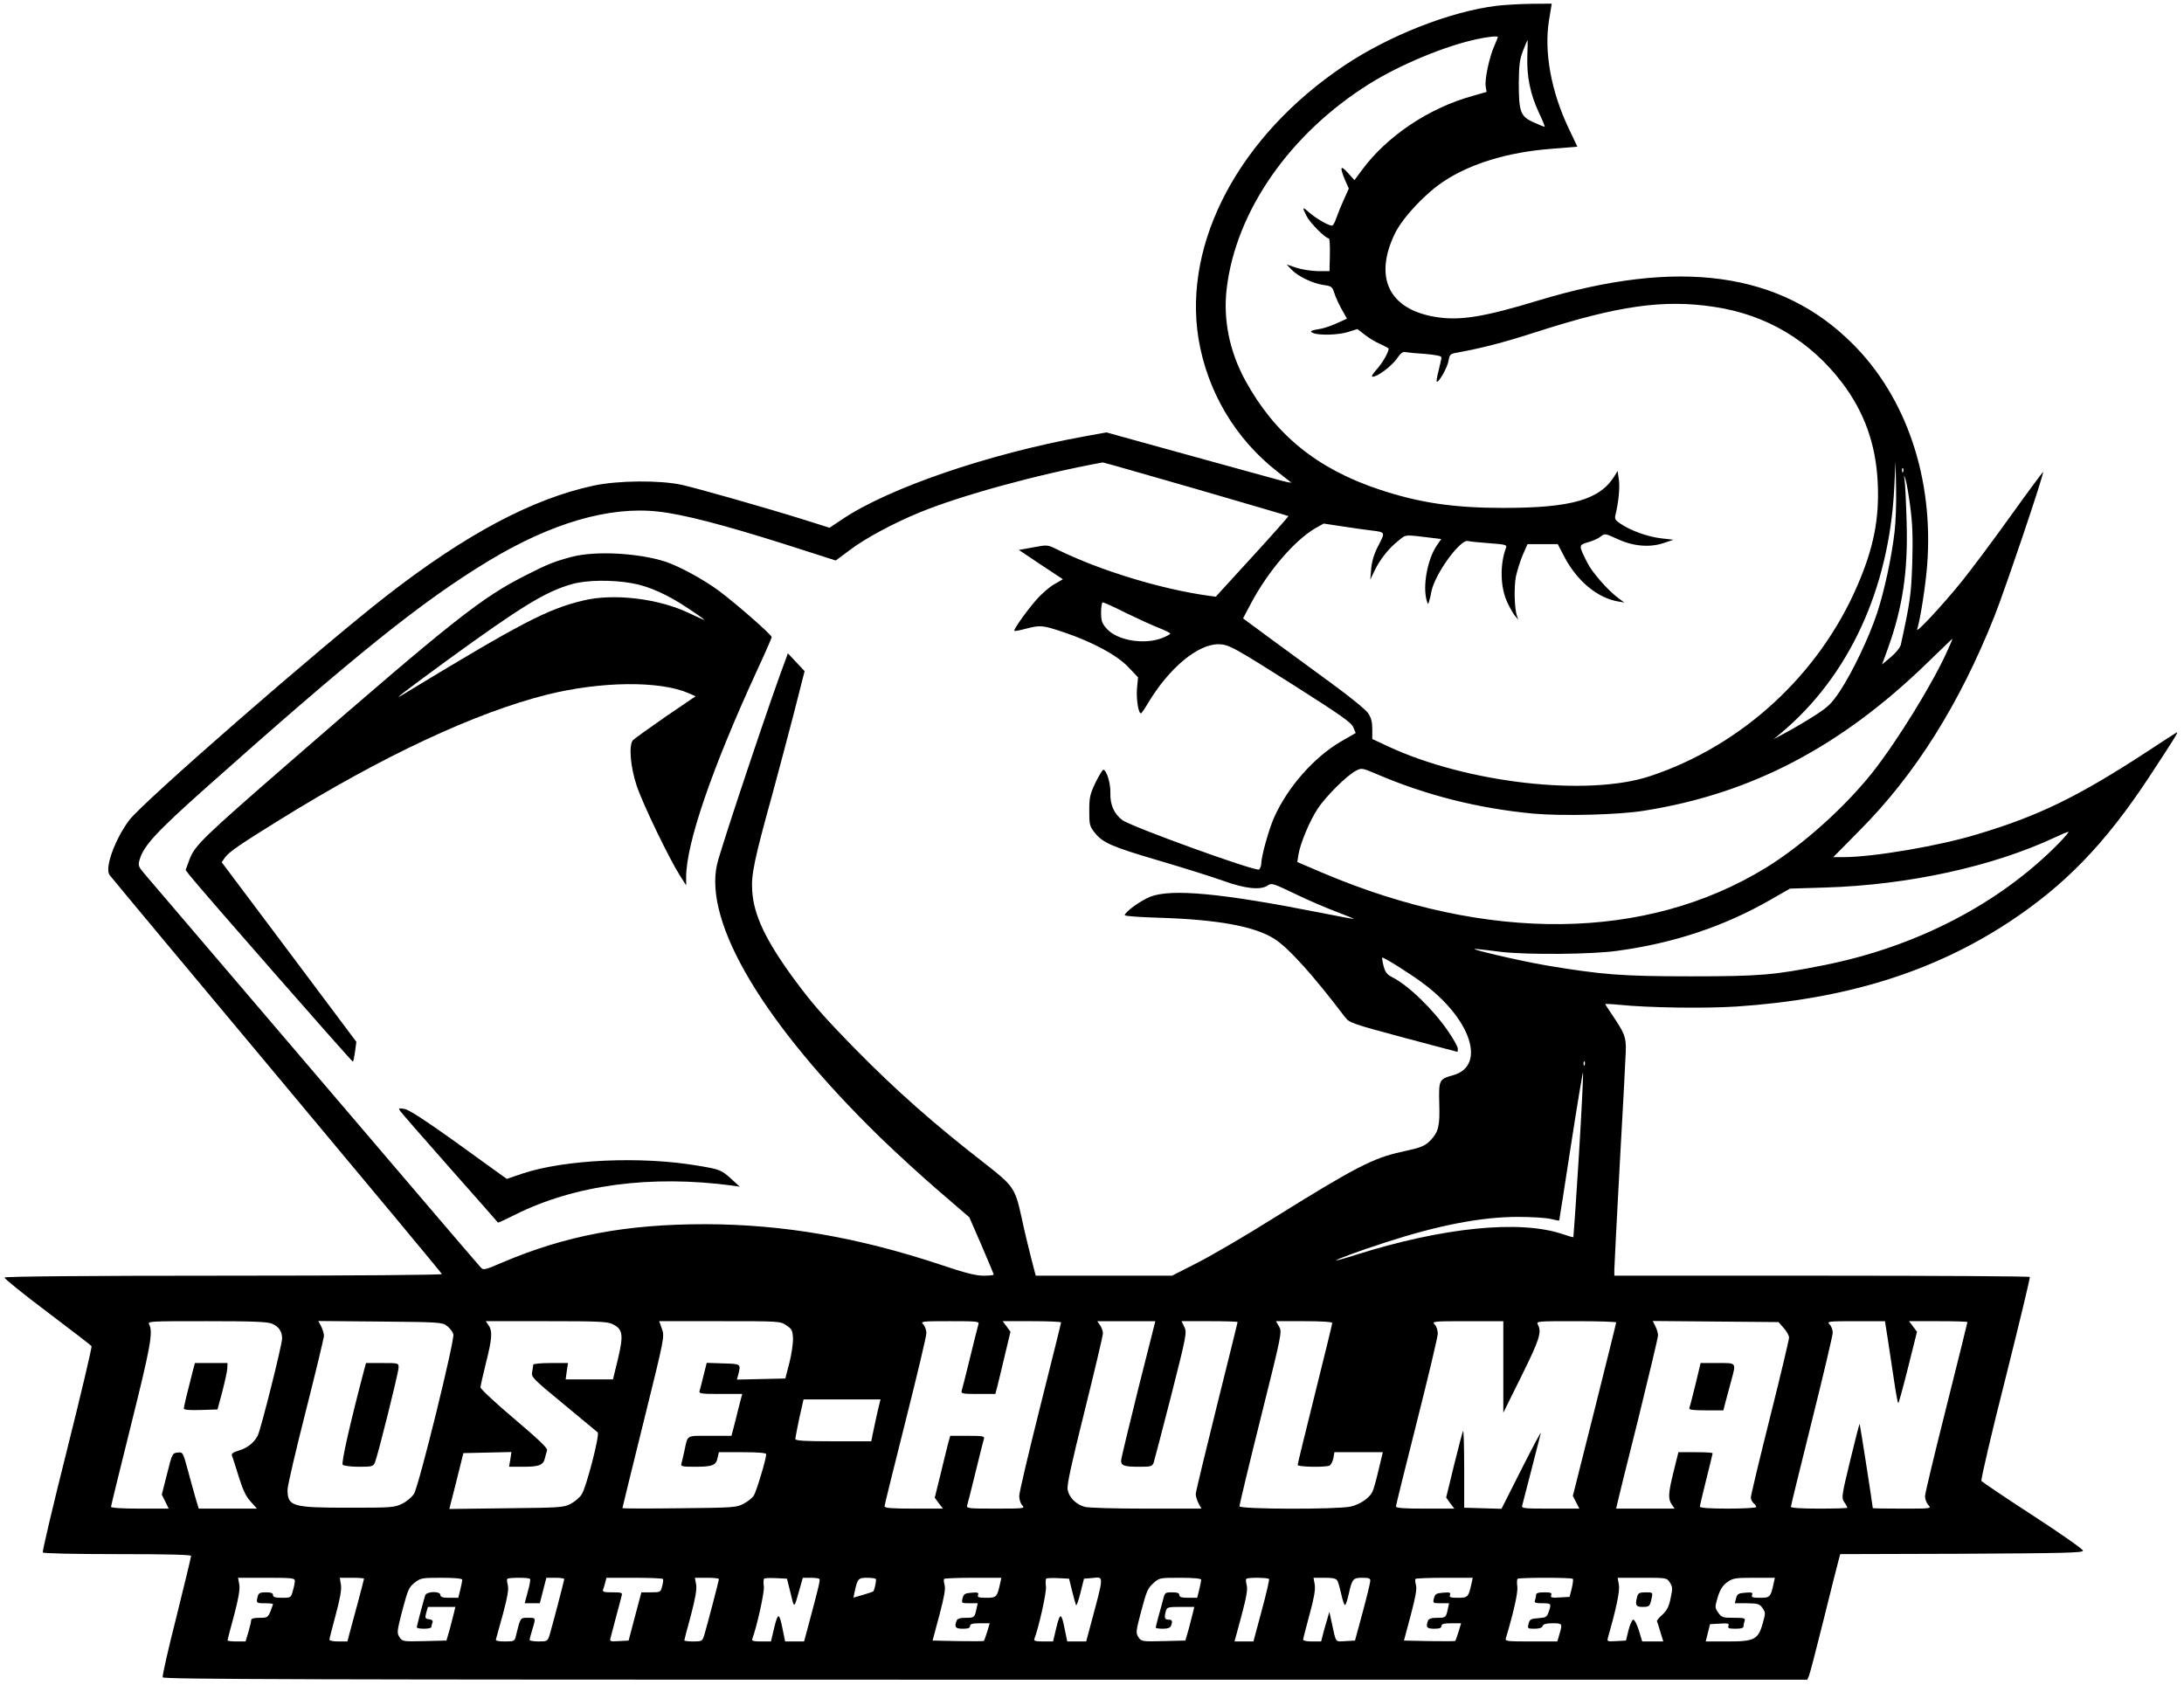 <?xml version="1.0" standalone="no"?>
<!DOCTYPE svg PUBLIC "-//W3C//DTD SVG 20010904//EN"
 "http://www.w3.org/TR/2001/REC-SVG-20010904/DTD/svg10.dtd">
<svg version="1.0" xmlns="http://www.w3.org/2000/svg"
 width="1200pt" height="926pt" viewBox="0 0 1200 926"
 preserveAspectRatio="xMidYMid meet">

<g transform="translate(0,926) scale(0.1,-0.1)"
fill="#000000" stroke="none">
<path d="M8222 9228 c-256 -32 -589 -163 -837 -329 -574 -385 -885 -969 -800
-1499 48 -291 202 -551 434 -732 36 -29 70 -55 75 -59 5 -4 -31 3 -80 17 -49
13 -279 77 -512 141 l-423 117 -126 -23 c-525 -96 -1071 -283 -1326 -455 l-69
-46 -146 46 c-225 70 -578 170 -667 190 -120 26 -349 24 -481 -4 -338 -72
-704 -267 -1139 -605 -371 -289 -1340 -1134 -1415 -1234 -79 -106 -136 -263
-108 -301 7 -10 420 -506 918 -1101 498 -596 907 -1087 908 -1092 2 -5 -472
-9 -1197 -9 -755 0 -1202 -4 -1206 -10 -3 -5 102 -90 234 -189 131 -99 242
-184 244 -188 3 -5 -57 -260 -134 -567 -77 -306 -137 -561 -134 -567 4 -5 170
-9 411 -9 269 0 404 -3 404 -10 0 -6 -36 -155 -80 -332 -45 -177 -79 -327 -76
-335 5 -11 755 -13 4521 -13 l4515 0 10 23 c5 12 41 150 80 307 39 157 75 302
81 322 l10 38 667 2 c568 3 667 5 667 17 0 8 -124 95 -275 193 -151 98 -278
184 -283 190 -4 7 55 260 132 563 76 303 136 553 134 558 -2 4 -517 7 -1144 7
l-1139 0 0 34 c0 19 14 281 30 583 17 301 32 580 33 618 2 77 -6 96 -74 197
-22 32 -39 59 -39 61 0 1 33 0 73 -4 164 -17 477 -21 647 -10 601 40 1080 189
1500 465 306 202 526 429 765 791 151 230 169 259 153 249 -7 -4 -83 -53 -168
-109 -373 -243 -588 -348 -921 -448 -211 -65 -576 -127 -740 -127 l-56 0 146
148 c303 304 549 695 740 1177 58 146 274 785 267 792 -1 1 -81 -106 -177
-240 -95 -133 -217 -296 -270 -362 -107 -132 -254 -290 -245 -263 18 58 47
246 55 355 36 473 -114 919 -409 1213 -395 396 -954 473 -1727 239 -302 -92
-435 -113 -569 -90 -254 43 -337 218 -218 461 43 86 167 219 269 285 147 97
353 159 586 177 l146 12 -48 101 c-96 202 -136 419 -108 593 l15 92 -116 -1
c-63 -1 -148 -6 -188 -11z m8 -172 c0 -2 -9 -23 -19 -47 -28 -62 -54 -186 -48
-223 l5 -31 -80 -23 c-237 -66 -467 -220 -603 -404 l-43 -58 -36 40 c-41 46
-46 33 -16 -39 l21 -47 -29 -65 c-16 -35 -34 -81 -41 -101 -7 -21 -17 -38 -22
-38 -19 0 -89 40 -124 71 -40 36 -42 33 -15 -20 18 -36 103 -121 121 -121 5 0
7 -40 6 -90 l-2 -90 -65 0 c-36 1 -88 9 -118 19 l-53 18 28 -29 c35 -37 115
-75 175 -84 43 -6 48 -9 59 -43 6 -20 24 -60 40 -89 l30 -53 -53 -24 c-29 -14
-69 -27 -88 -31 -58 -9 -68 -15 -45 -24 34 -14 140 -11 193 6 l50 16 39 -30
c21 -17 59 -41 86 -52 26 -12 47 -23 47 -26 0 -19 -34 -79 -65 -113 -23 -25
-32 -41 -23 -41 27 0 103 57 132 98 22 32 34 41 50 37 11 -2 60 -7 109 -10 57
-5 87 -11 87 -19 0 -6 -7 -38 -15 -70 -9 -33 -13 -61 -11 -63 9 -10 60 79 65
115 6 35 9 38 51 45 136 25 256 56 435 114 445 143 695 179 972 137 287 -42
529 -186 705 -418 122 -161 185 -338 195 -546 10 -198 -22 -360 -110 -564
-210 -491 -634 -882 -1138 -1050 -342 -115 -1006 -40 -1441 162 l-88 41 0 54
c0 40 -6 63 -23 88 -12 19 -101 91 -197 161 -96 71 -246 180 -333 244 l-157
116 46 87 c94 175 236 340 349 407 l48 27 106 -16 c58 -9 129 -19 156 -22 78
-10 77 -8 39 -82 -25 -48 -36 -86 -40 -128 l-5 -60 24 50 c30 62 79 124 132
165 42 34 28 33 185 14 l49 -6 -25 -36 c-51 -76 -78 -222 -55 -302 7 -23 8
-23 13 -5 4 11 10 36 13 55 19 96 159 289 201 277 11 -3 63 -8 117 -12 83 -6
97 -9 93 -22 -36 -93 -33 -221 6 -303 14 -30 33 -64 43 -75 l17 -20 -7 20
c-14 41 -17 157 -6 216 7 33 24 87 38 120 l26 59 83 0 83 0 37 -71 c70 -132
180 -224 294 -244 l35 -6 -30 22 c-60 44 -147 143 -174 198 -48 95 -48 96 4
111 25 7 57 21 69 31 24 19 25 18 91 -12 87 -41 179 -49 256 -23 l54 18 -69 8
c-74 9 -166 42 -222 80 -29 19 -33 27 -28 48 17 69 25 150 19 193 l-7 49 -18
-29 c-80 -129 -237 -174 -610 -174 -272 0 -462 28 -681 101 -343 114 -574 302
-737 600 -87 160 -122 334 -102 503 50 427 348 854 785 1127 167 104 411 206
586 244 63 14 119 20 119 12z m162 -103 c-4 -110 15 -207 62 -309 20 -42 35
-78 33 -80 -1 -2 -28 9 -59 23 -74 33 -83 57 -83 218 1 100 5 129 24 178 12
31 23 57 24 57 1 0 1 -39 -1 -87z m-1823 -2379 c278 -81 508 -148 510 -150 2
-1 -87 -102 -198 -223 l-201 -220 -37 5 c-262 36 -597 138 -833 254 -55 27
-55 27 -134 12 l-78 -14 121 -81 121 -80 -48 -28 c-27 -15 -71 -54 -99 -86
-56 -65 -126 -164 -120 -170 2 -2 30 3 63 12 81 21 92 20 211 -20 157 -53 290
-125 353 -191 l53 -56 -6 -64 c-4 -59 8 -134 22 -134 3 0 21 26 40 58 115 192
272 322 386 322 56 -1 82 -15 424 -232 250 -159 307 -199 317 -225 l13 -31
-80 -46 c-148 -86 -293 -250 -368 -417 -29 -65 -71 -215 -71 -255 0 -12 -6
-26 -12 -32 -17 -13 -705 236 -752 272 -45 34 -67 85 -65 149 2 51 -21 127
-39 127 -4 0 -24 -32 -43 -71 -30 -64 -34 -80 -34 -154 0 -78 2 -85 31 -122
45 -55 93 -76 355 -153 129 -38 285 -87 347 -109 124 -45 209 -54 249 -26 20
14 30 10 145 -45 67 -33 170 -77 228 -99 58 -22 102 -40 98 -41 -3 0 -84 15
-180 34 -546 108 -822 134 -939 88 -52 -21 -139 -84 -139 -101 0 -5 84 -11
188 -14 324 -10 525 -47 634 -116 78 -49 217 -204 388 -430 24 -31 36 -36 320
-112 162 -43 296 -79 298 -79 1 0 2 8 2 18 0 10 -24 53 -53 95 -83 121 -218
252 -307 297 -30 15 -39 28 -48 62 -6 23 -9 44 -7 46 4 5 150 -86 221 -139
268 -197 353 -458 166 -508 -75 -21 -77 -26 -74 -153 4 -124 -4 -157 -46 -202
-33 -34 -49 -41 -163 -66 -154 -33 -259 -88 -705 -366 -148 -93 -333 -201
-411 -241 l-143 -73 -374 0 -375 0 -10 38 c-26 99 -52 206 -70 291 -33 150
-44 166 -194 283 -282 219 -491 403 -718 634 -178 182 -238 251 -336 384 -155
211 -222 352 -230 485 -6 89 11 170 112 535 29 107 81 302 115 433 l61 239
-46 49 -46 49 -10 -28 c-71 -183 -358 -1040 -379 -1131 -74 -323 258 -879 897
-1502 88 -85 233 -218 324 -296 l165 -142 67 -154 c37 -86 67 -158 67 -161 0
-3 -25 -6 -56 -6 -42 0 -102 15 -235 60 -454 151 -864 222 -1294 223 -435 0
-765 -62 -1114 -210 -100 -43 -105 -44 -121 -26 -10 10 -415 484 -900 1053
-486 569 -906 1061 -933 1093 -49 57 -50 59 -39 96 23 75 92 150 360 389 823
733 1188 1026 1552 1247 346 210 666 304 935 274 135 -14 361 -73 696 -179
l281 -90 78 58 c81 62 239 147 380 205 228 94 649 210 1009 276 2 1 232 -65
510 -145z m3841 -234 c-16 -141 -56 -326 -96 -448 -44 -134 -135 -324 -204
-429 -47 -70 -64 -87 -139 -135 -47 -30 -117 -72 -156 -92 l-70 -38 40 33
c374 313 595 792 623 1349 l7 145 3 -145 c2 -80 -2 -188 -8 -240z m47 328 c-3
-8 -6 -5 -6 6 -1 11 2 17 5 13 3 -3 4 -12 1 -19z m39 -193 c12 -91 15 -165 11
-305 -6 -179 -11 -214 -63 -453 -4 -16 -27 -44 -55 -68 l-48 -40 30 82 c83
229 113 428 105 699 -3 107 -8 211 -11 230 -5 35 -5 35 5 5 6 -16 17 -84 26
-150z m-4308 -584 c66 -32 147 -69 181 -82 33 -13 61 -27 61 -31 0 -3 -21 -15
-47 -25 -99 -37 -246 -12 -303 53 -26 30 -30 43 -30 89 0 30 4 55 9 55 6 0 64
-26 129 -59z m4516 -198 c-80 -182 -280 -507 -420 -683 -153 -191 -384 -398
-584 -520 -656 -401 -1524 -411 -2429 -28 l-143 61 6 39 c10 63 62 187 106
254 44 67 161 184 211 209 30 16 34 15 114 -19 271 -116 555 -188 860 -217
156 -14 468 -7 608 16 589 93 1082 351 1559 815 73 71 134 129 135 130 2 0 -9
-26 -23 -57z m606 -1069 c-326 -331 -781 -567 -1290 -668 -270 -54 -350 -61
-730 -61 -381 0 -490 9 -800 61 -150 26 -456 98 -375 89 22 -2 83 -9 135 -16
143 -16 493 -14 635 6 312 42 590 135 847 283 l103 59 195 6 c455 14 918 115
1260 275 36 17 69 31 75 31 5 1 -20 -29 -55 -65z m-2603 -1216 c-3 -8 -6 -5
-6 6 -1 11 2 17 5 13 3 -3 4 -12 1 -19z m-32 -501 c-15 -243 -29 -443 -30
-445 -1 -2 -29 6 -61 17 -236 79 -657 36 -1133 -114 -58 -19 -107 -32 -109
-31 -4 4 128 53 274 100 287 93 523 139 724 139 74 0 155 -5 180 -11 24 -6 45
-10 47 -9 1 2 30 189 65 416 35 227 65 406 66 397 2 -10 -8 -216 -23 -459z
m-7180 -921 c37 -16 55 -42 55 -81 0 -35 -117 -501 -134 -534 -21 -40 -57 -68
-104 -82 -29 -8 -41 -17 -38 -26 3 -8 20 -59 37 -115 23 -74 40 -111 66 -139
l35 -39 -160 0 -160 0 -16 53 c-8 28 -28 98 -43 155 -28 103 -28 103 -57 100
-29 -3 -30 -5 -58 -117 l-29 -114 19 -38 19 -39 -158 0 c-101 0 -159 4 -159
10 0 6 50 208 110 450 106 425 122 510 100 551 -10 19 -4 19 315 19 258 0 333
-3 360 -14z m961 -12 c15 -11 31 -32 35 -46 8 -32 -188 -828 -216 -876 -11
-18 -39 -42 -65 -55 -43 -21 -57 -22 -295 -22 -311 0 -335 7 -335 100 0 20 45
214 100 430 55 217 100 404 100 415 0 12 -7 34 -15 51 l-16 30 340 -3 c325 -3
341 -4 367 -24z m909 10 c57 -27 62 -57 31 -189 l-28 -115 -130 0 -130 0 6 45
7 45 -95 0 c-53 0 -96 -4 -96 -9 0 -5 -3 -22 -6 -39 -6 -29 1 -36 172 -177 99
-82 183 -152 188 -156 13 -11 -63 -304 -88 -341 -11 -17 -39 -41 -61 -52 -38
-20 -59 -21 -353 -24 l-313 -4 7 29 c4 15 22 84 39 153 l31 125 132 3 132 3
-6 -41 -7 -40 77 0 c89 0 111 9 120 47 4 16 9 35 12 44 3 12 -50 62 -181 173
-102 86 -185 164 -185 172 0 8 14 69 30 134 34 134 37 176 14 208 l-15 22 331
0 c281 0 337 -2 365 -16z m956 -7 c30 -20 34 -28 36 -72 1 -28 -8 -88 -20
-135 l-22 -85 -133 -3 -133 -3 7 26 c15 61 17 60 -82 63 l-91 3 -17 -68 c-9
-37 -19 -76 -22 -85 -5 -16 5 -18 114 -18 l120 0 -20 -77 c-10 -43 -24 -95
-29 -115 l-10 -38 -119 0 c-133 0 -120 8 -140 -85 -6 -27 -13 -58 -16 -67 -5
-16 3 -18 76 -18 95 0 115 8 123 50 l7 30 130 0 c89 0 130 -4 130 -11 0 -26
-54 -205 -68 -227 -8 -13 -33 -33 -56 -45 -39 -21 -54 -22 -353 -25 -172 -2
-313 -2 -313 1 0 2 52 215 116 473 115 464 116 469 101 512 l-15 42 333 0
c329 0 332 0 366 -23z m1055 6 c-3 -10 -24 -92 -46 -183 -22 -91 -43 -173 -46
-182 -5 -16 4 -18 90 -18 l95 0 10 38 c5 20 24 97 41 170 l32 134 -21 29 -22
29 161 0 c88 0 160 -3 160 -7 0 -5 -52 -213 -115 -464 -63 -251 -115 -471
-115 -490 0 -18 7 -41 17 -51 16 -17 10 -18 -146 -18 -150 0 -162 1 -157 18 3
9 24 91 46 182 22 91 43 173 46 183 5 15 -4 17 -90 17 l-95 0 -9 -32 c-5 -18
-24 -95 -42 -170 l-34 -138 22 -30 23 -30 -161 0 c-121 0 -160 3 -160 13 0 6
52 216 115 466 63 250 115 468 115 485 0 16 -7 38 -17 48 -16 17 -10 18 146
18 150 0 162 -1 157 -17z m878 -355 c-51 -205 -94 -383 -94 -394 0 -28 17 -34
101 -34 63 0 70 2 78 23 4 12 47 178 96 368 85 334 87 348 72 378 l-15 31 154
0 c85 0 154 -2 154 -5 0 -3 -52 -212 -115 -465 -63 -253 -115 -469 -115 -480
0 -12 7 -34 15 -50 l16 -30 -303 0 c-173 0 -319 4 -339 10 -47 13 -85 52 -93
94 -5 24 21 142 94 435 55 221 100 412 100 424 0 12 -7 33 -16 45 l-15 22 159
0 160 0 -94 -372z m1066 362 c0 -6 -43 -181 -95 -390 -52 -209 -95 -384 -95
-390 0 -11 147 -14 174 -4 8 3 18 21 22 40 l6 34 133 0 133 0 -24 -100 c-13
-56 -28 -109 -34 -119 -18 -35 -70 -69 -120 -80 -76 -16 -610 -15 -610 2 0 6
52 225 117 485 116 465 118 473 101 502 l-17 30 154 0 c99 0 155 -4 155 -10z
m940 -242 l0 -251 100 202 c99 200 112 241 90 282 -10 19 -5 19 210 19 121 0
220 -3 220 -7 0 -5 -54 -221 -119 -481 l-119 -472 18 -35 18 -35 -160 0 c-147
0 -159 1 -154 18 6 21 95 369 102 397 2 11 -45 -78 -106 -198 l-110 -218 -103
3 -102 3 0 217 c0 119 -3 211 -6 205 -4 -7 -26 -92 -50 -189 l-43 -177 22 -31
23 -30 -161 0 c-116 0 -160 3 -160 12 0 6 52 216 115 465 63 249 115 468 115
485 0 17 -7 40 -17 50 -16 17 -9 18 180 18 l197 0 0 -252z m1541 214 c16 -18
29 -41 29 -52 0 -11 -47 -209 -105 -440 -58 -231 -105 -428 -105 -439 0 -10 7
-24 15 -31 8 -7 15 -16 15 -21 0 -5 -70 -9 -155 -9 -102 0 -155 4 -155 11 0 5
16 73 35 149 19 76 35 141 35 144 0 4 -42 6 -94 6 l-94 0 -26 -105 c-30 -121
-32 -152 -10 -183 l15 -22 -161 0 -160 0 5 23 c2 12 54 221 115 464 60 244
110 453 110 465 0 13 -7 36 -15 51 l-14 28 345 -3 346 -3 29 -33z m572 -64 c9
-57 24 -158 34 -225 10 -68 20 -123 23 -123 3 0 27 88 54 196 l49 196 -22 29
-22 29 161 0 c88 0 160 -2 160 -5 0 -3 -52 -213 -116 -468 -64 -254 -117 -474
-117 -489 0 -15 8 -37 18 -48 18 -20 18 -20 -143 -20 -89 0 -162 1 -162 3 0
12 -70 460 -72 462 -2 2 -25 -88 -52 -200 -47 -195 -49 -205 -33 -229 10 -14
17 -28 17 -31 0 -3 -70 -5 -155 -5 -98 0 -155 4 -155 10 0 6 52 217 115 470
63 253 115 472 115 487 0 14 -7 35 -17 45 -16 17 -10 18 144 18 l160 0 16
-102z m-5549 -385 c-7 -32 -19 -84 -25 -115 l-12 -58 -208 0 c-161 0 -209 3
-209 13 0 6 10 58 22 115 l23 102 211 0 212 0 -14 -57z m-3204 -940 c0 -10 -5
-35 -11 -55 -10 -37 -11 -38 -59 -38 -38 0 -50 4 -50 15 0 11 -11 15 -39 15
-32 0 -40 -4 -45 -22 -9 -37 -8 -38 39 -38 25 0 45 -2 45 -5 0 -3 -7 -21 -14
-40 -14 -33 -18 -35 -60 -35 -31 0 -46 -4 -46 -13 0 -7 -7 -37 -15 -65 l-16
-52 -49 0 c-28 0 -50 3 -50 6 0 3 16 65 36 137 25 96 33 142 29 169 l-7 38
156 0 c142 0 156 -2 156 -17z m380 12 c0 -2 -15 -62 -34 -132 -19 -70 -40
-147 -46 -170 l-11 -43 -49 0 c-28 0 -50 4 -50 10 0 5 16 67 35 138 24 90 33
139 28 165 l-6 37 67 0 c36 0 66 -2 66 -5z m540 -6 c0 -5 -5 -30 -11 -55 l-11
-44 -49 0 c-37 0 -49 4 -49 15 0 23 -77 21 -84 -2 -15 -50 -46 -169 -46 -175
0 -5 18 -8 40 -8 22 0 40 4 40 9 0 5 3 16 6 24 4 11 -2 17 -18 19 -22 3 -24 6
-16 36 l9 32 75 0 76 0 -7 -30 c-4 -17 -15 -58 -24 -93 l-18 -62 -121 -3
c-119 -3 -121 -2 -137 22 -15 23 -14 32 16 148 30 113 36 126 67 151 34 26 40
27 149 27 73 0 113 -4 113 -11z m372 5 c4 -3 -2 -35 -12 -70 l-17 -64 41 0 42
0 18 70 18 70 49 0 c27 0 49 -3 49 -7 0 -9 -68 -268 -81 -310 -10 -31 -13 -33
-60 -33 -27 0 -49 4 -49 8 0 5 7 31 15 58 20 66 20 64 -25 64 -42 0 -40 4 -66
-102 -6 -26 -10 -28 -60 -28 -38 0 -52 4 -49 12 2 7 20 71 39 141 25 94 32
136 26 157 -4 16 -6 31 -2 34 7 8 117 8 124 0z m731 -1 c2 -5 0 -23 -5 -40 -8
-32 -10 -33 -61 -33 l-53 0 -35 -132 -35 -133 -53 -3 c-47 -3 -52 -1 -47 15 2
10 17 63 31 118 15 55 29 108 31 118 5 15 -2 17 -51 17 -48 0 -56 3 -51 16 3
9 9 27 12 40 l6 24 153 0 c85 0 156 -3 158 -7z m307 0 c0 -9 -68 -268 -81
-310 -10 -31 -13 -33 -60 -33 -27 0 -49 3 -49 6 0 3 16 65 36 137 25 96 33
142 29 169 l-7 38 66 0 c36 0 66 -3 66 -7z m394 -78 c21 -87 18 -89 51 28 l16
57 43 0 c23 0 45 -3 48 -6 6 -5 -2 -38 -63 -266 l-21 -78 -52 0 -52 0 -13 63
c-19 97 -26 99 -47 13 l-18 -76 -54 0 c-40 0 -53 3 -49 13 25 66 68 258 64
289 -3 20 -2 39 1 43 3 3 33 5 66 3 l60 -3 20 -80z m468 79 c5 -5 -7 -62 -14
-69 -2 -2 -27 -10 -56 -19 l-53 -15 7 32 c15 71 20 77 67 77 24 0 46 -3 49 -6z
m683 -26 c-16 -74 -20 -78 -76 -78 -42 0 -50 3 -45 16 5 12 -2 15 -36 12 -36
-3 -43 -7 -49 -30 -7 -28 -6 -28 38 -28 l45 0 -7 -32 c-10 -47 -12 -48 -60
-48 -30 0 -45 -5 -49 -16 -13 -35 -7 -44 34 -44 29 0 40 4 40 15 0 11 13 15
54 15 l54 0 -14 -47 c-8 -25 -16 -48 -18 -50 -2 -2 -66 -2 -143 -1 l-139 3 37
138 c27 102 35 146 29 167 -4 16 -6 31 -2 34 3 3 75 6 159 6 l155 0 -7 -32z
m395 -38 c9 -36 19 -72 22 -80 2 -8 13 21 24 65 l20 80 38 3 c75 6 75 31 -5
-270 l-21 -78 -52 0 -52 0 -13 63 c-19 97 -26 99 -47 13 l-18 -76 -54 0 c-40
0 -53 3 -49 13 25 66 68 258 64 289 -3 20 -2 39 1 43 3 3 33 5 66 3 l60 -3 16
-65z m710 59 c0 -5 -5 -30 -11 -55 l-11 -44 -49 0 c-37 0 -49 4 -49 15 0 11
-11 15 -40 15 -38 0 -40 -1 -50 -42 -6 -24 -18 -66 -26 -95 -7 -28 -14 -54
-14 -57 0 -3 18 -6 39 -6 26 0 41 5 45 16 10 26 7 34 -14 34 -21 0 -24 10 -14
48 6 20 12 22 81 22 l75 0 -7 -30 c-4 -17 -15 -58 -24 -93 l-18 -62 -121 -3
c-119 -3 -121 -2 -137 22 -15 23 -14 32 16 145 28 106 36 125 66 151 33 30 35
30 148 30 74 0 115 -4 115 -11z m373 4 c2 -5 -16 -83 -41 -175 l-45 -168 -52
0 -52 0 38 140 c28 105 35 148 29 169 -4 16 -6 32 -2 35 8 9 120 7 125 -1z
m376 -10 c5 -10 14 -44 21 -75 7 -32 16 -58 20 -58 4 0 13 26 20 58 19 86 24
92 75 92 36 0 45 -3 44 -17 0 -10 -19 -88 -42 -173 l-42 -155 -52 -3 c-58 -3
-51 -14 -76 102 l-13 59 -11 -39 c-7 -22 -17 -58 -23 -81 l-11 -43 -49 0 c-28
0 -50 4 -50 10 0 5 16 67 35 137 25 91 33 137 29 165 l-7 38 61 0 c48 0 63 -4
71 -17z m736 -15 c-16 -74 -20 -78 -74 -78 -42 0 -49 3 -44 16 5 13 -2 15 -38
12 -37 -3 -44 -7 -50 -30 -7 -28 -6 -28 38 -28 l45 0 -7 -32 c-10 -47 -12 -48
-60 -48 -30 0 -45 -5 -49 -16 -13 -35 -7 -44 34 -44 29 0 40 4 40 15 0 11 13
15 54 15 l54 0 -14 -47 c-8 -25 -16 -48 -18 -50 -2 -2 -66 -2 -143 -1 l-139 3
37 138 c27 102 35 146 29 167 -4 16 -6 31 -2 34 3 3 75 6 159 6 l155 0 -7 -32z
m557 26 c3 -3 0 -26 -6 -52 l-12 -47 -53 -3 c-45 -3 -53 -1 -48 12 5 13 -2 16
-38 16 -32 0 -45 -4 -45 -14 0 -8 -3 -21 -6 -30 -5 -13 2 -16 40 -16 50 0 51
-2 35 -48 -10 -28 -15 -31 -57 -34 -40 -3 -47 -6 -53 -30 -7 -27 -6 -28 32
-28 26 0 42 5 45 15 4 11 21 15 55 15 54 0 55 -2 37 -61 l-11 -39 -144 0
c-133 0 -144 1 -139 18 44 147 67 252 63 283 -3 21 -2 40 1 43 7 8 297 8 304
0z m533 -20 c15 -24 16 -33 4 -87 -9 -46 -20 -66 -45 -90 -19 -16 -32 -33 -30
-36 2 -3 11 -30 19 -59 l16 -52 -58 0 -58 0 -18 60 c-10 33 -24 60 -31 60 -6
0 -18 -26 -26 -57 l-14 -58 -53 -3 c-47 -3 -52 -1 -47 15 46 162 67 259 61
294 l-7 39 135 0 c134 0 135 0 152 -26z m570 -6 c-16 -74 -20 -78 -74 -78 -42
0 -49 3 -44 16 5 13 -2 15 -38 12 -37 -3 -44 -7 -50 -30 l-7 -28 66 0 c60 -1
69 -3 86 -26 17 -24 17 -29 2 -82 -25 -91 -45 -102 -192 -102 l-122 0 12 48
12 47 53 3 c45 3 53 1 48 -12 -5 -13 2 -16 38 -16 32 0 45 4 45 14 0 8 3 21 6
30 5 14 -4 16 -59 16 -61 0 -67 2 -86 28 -19 28 -19 30 -3 85 13 42 26 63 51
82 33 23 43 25 149 25 l114 0 -7 -32z"/>
<path d="M3145 6201 c-95 -25 -134 -40 -250 -99 -250 -126 -397 -242 -1310
-1036 -470 -409 -515 -452 -544 -529 l-21 -58 22 -29 c71 -89 894 -1028 897
-1024 3 2 8 28 12 57 l7 52 -370 494 -370 493 19 27 c22 30 83 72 298 205 565
351 1078 591 1475 690 293 72 611 76 771 8 l41 -18 -166 -113 c-91 -63 -172
-121 -179 -129 -23 -29 -13 -148 22 -252 33 -98 175 -393 236 -490 l35 -55 0
46 c1 185 140 591 385 1125 47 101 85 188 85 193 0 13 -193 182 -288 253 -86
64 -221 137 -297 162 -147 47 -381 60 -510 27z m328 -146 c93 -16 199 -64 314
-142 46 -30 83 -57 83 -59 0 -2 -38 15 -84 37 -167 80 -414 110 -582 69 -196
-47 -339 -121 -994 -519 -57 -34 9 16 238 184 418 304 549 384 694 425 78 23
222 25 331 5z"/>
<path d="M2196 3159 c4 -8 127 -149 273 -314 146 -165 266 -301 267 -303 1 -2
44 18 94 43 327 164 746 220 1195 160 l40 -6 -45 41 c-56 51 -63 54 -182 74
-314 54 -734 35 -968 -43 l-85 -29 -30 21 c-16 12 -135 97 -262 189 -158 113
-245 169 -269 174 -30 5 -35 4 -28 -7z"/>
<path d="M1061 1733 c-29 -112 -51 -203 -51 -213 0 -7 29 -10 93 -8 l92 3 27
100 c14 55 27 112 27 128 l1 27 -90 0 -89 0 -10 -37z"/>
<path d="M2001 1733 c-78 -296 -127 -513 -118 -522 6 -6 46 -11 89 -11 72 0
79 2 88 23 16 39 130 495 130 522 0 25 0 25 -90 25 l-89 0 -10 -37z"/>
<path d="M9316 1653 c-16 -65 -31 -124 -34 -130 -3 -10 19 -13 92 -13 l95 0
11 43 c6 23 20 75 31 115 29 108 33 102 -74 102 l-93 0 -28 -117z"/>
<path d="M8996 488 c-13 -48 -8 -58 28 -58 39 0 41 2 51 48 7 32 6 32 -33 32
-33 0 -41 -4 -46 -22z"/>
</g>
</svg>
